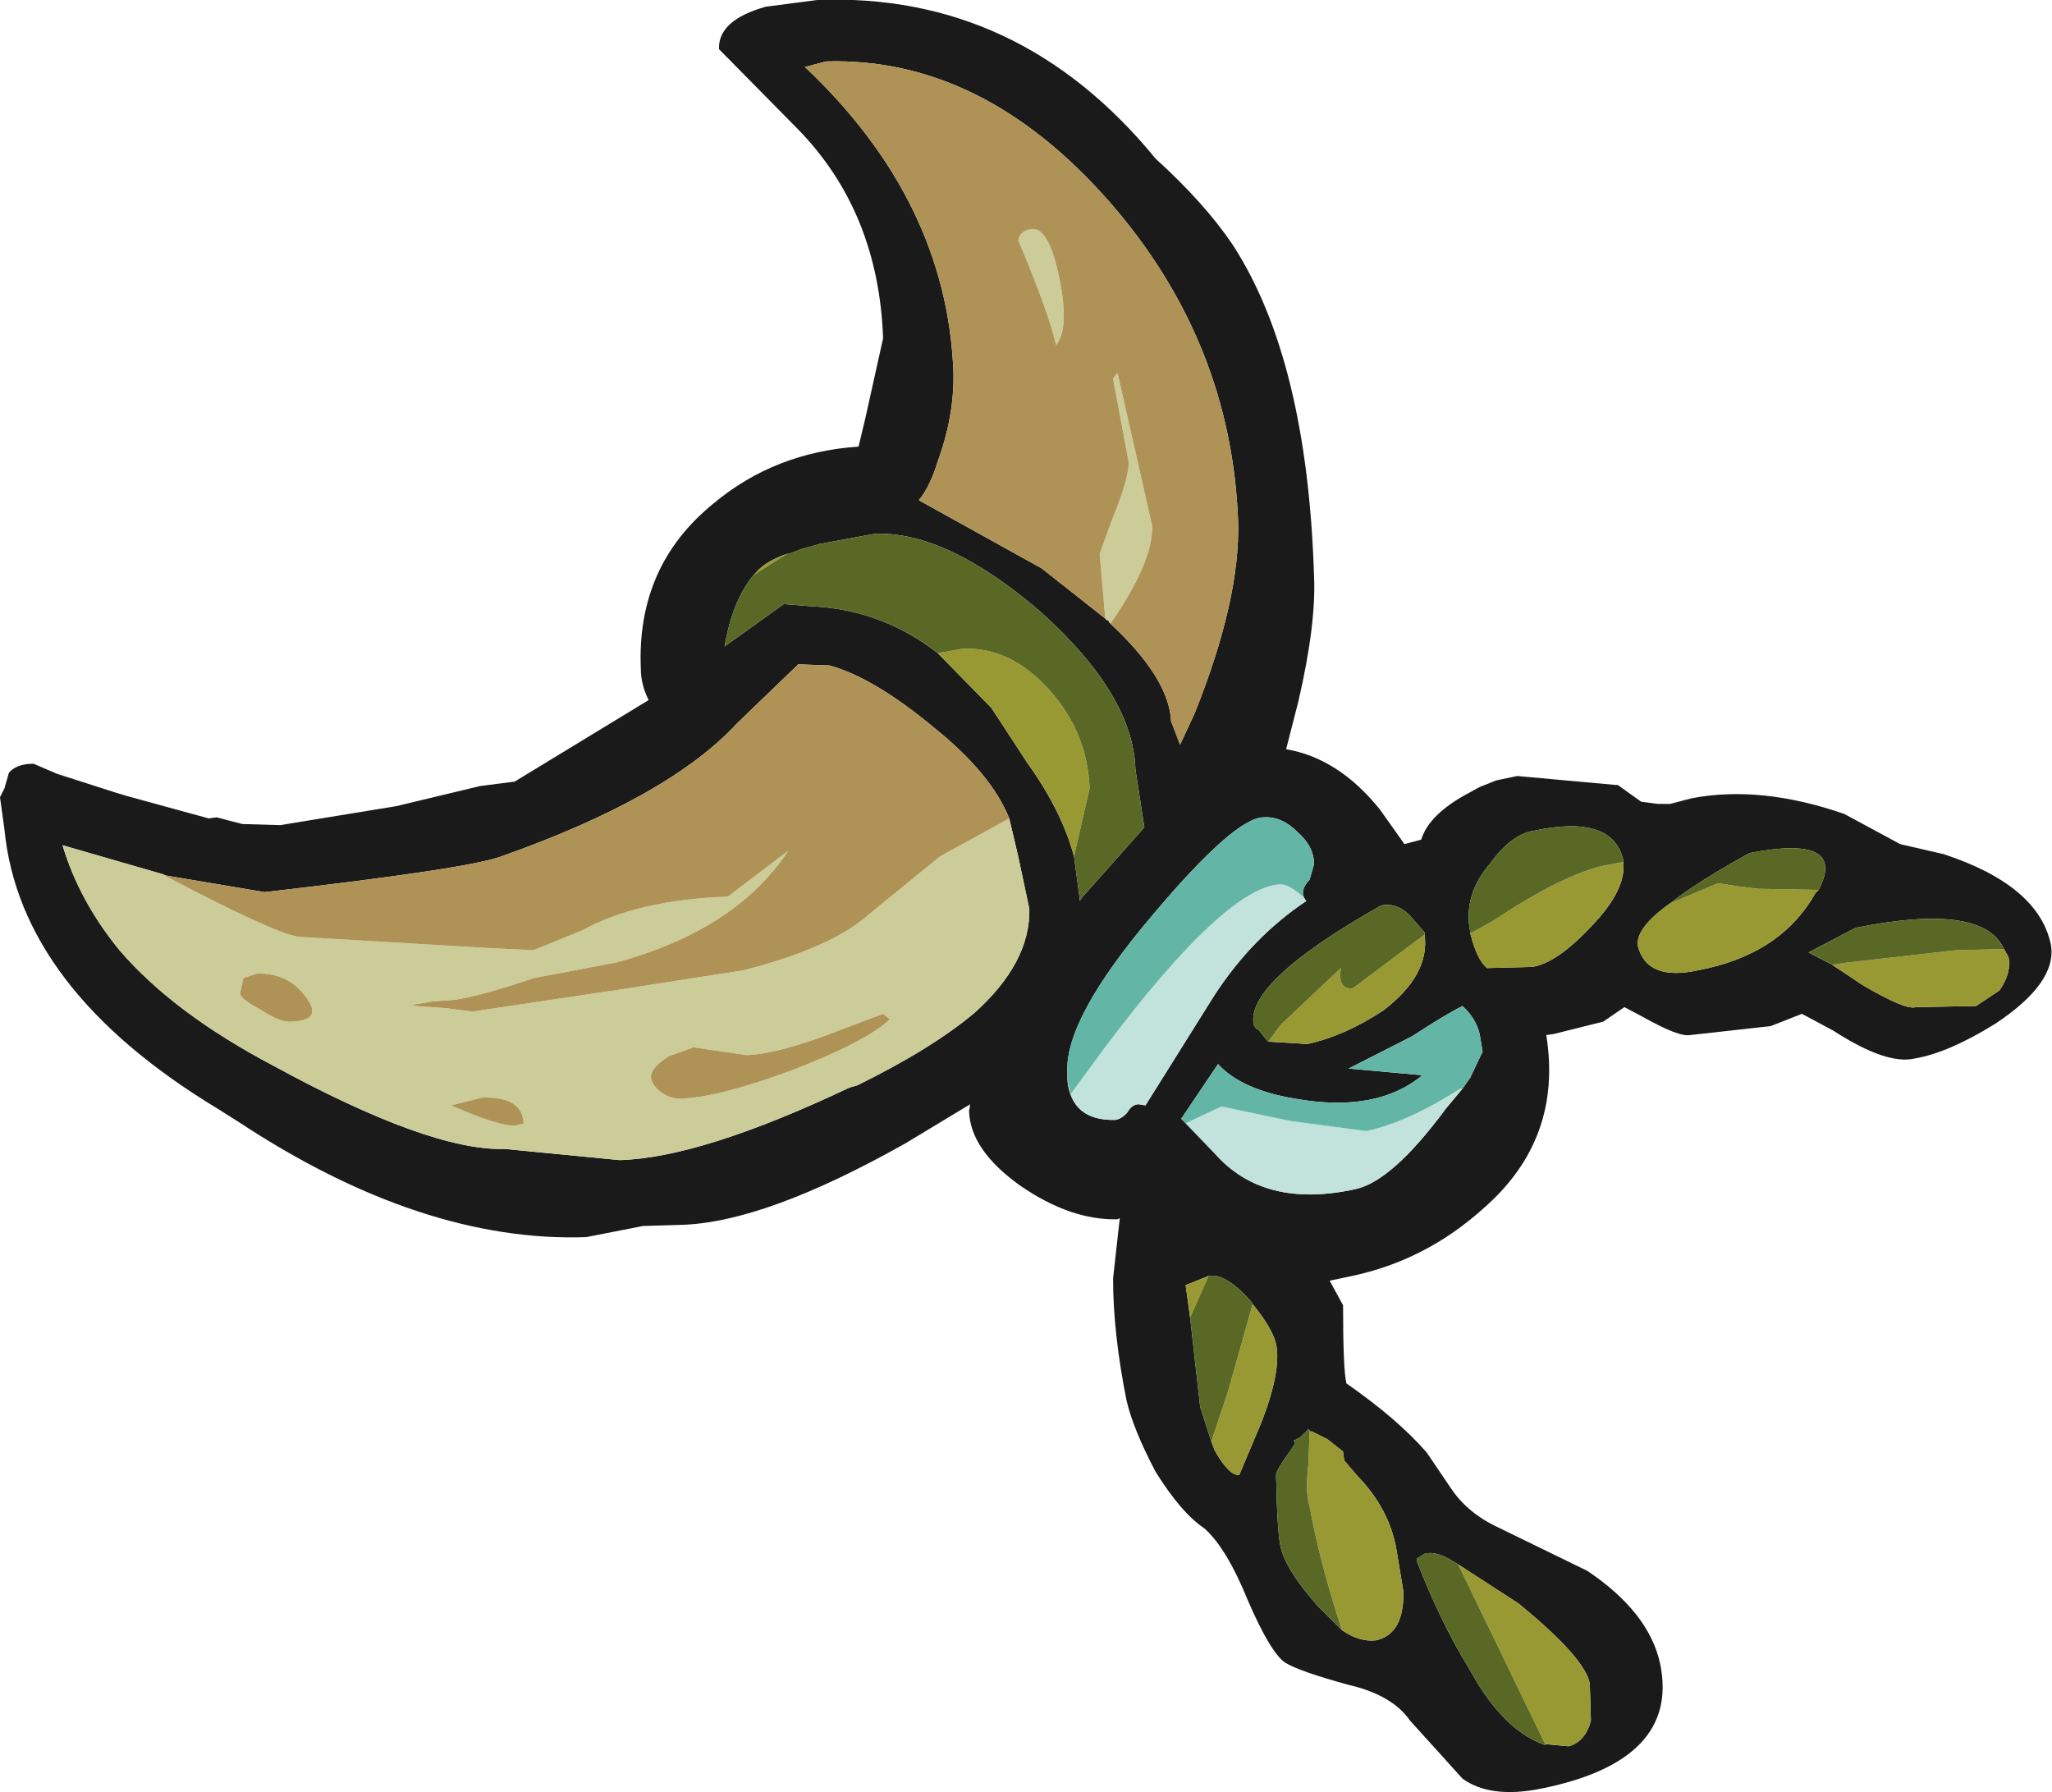 <?xml version="1.0" encoding="UTF-8" standalone="no"?>
<svg xmlns:ffdec="https://www.free-decompiler.com/flash" xmlns:xlink="http://www.w3.org/1999/xlink" ffdec:objectType="frame" height="80.25px" width="91.9px" xmlns="http://www.w3.org/2000/svg">
  <g transform="matrix(1.0, 0.0, 0.0, 1.0, 23.7, 82.15)">
    <use ffdec:characterId="1997" height="80.25" transform="matrix(1.0, 0.0, 0.0, 1.0, -23.7, -82.15)" width="91.9" xlink:href="#shape0"/>
  </g>
  <defs>
    <g id="shape0" transform="matrix(1.0, 0.0, 0.0, 1.0, 23.7, 82.15)">
      <path d="M26.0 -54.25 Q28.65 -51.8 28.75 -49.85 L29.15 -48.8 29.8 -50.2 Q31.85 -55.3 31.75 -58.8 31.45 -66.85 26.0 -73.1 20.3 -79.6 13.3 -79.4 L12.35 -79.15 Q18.7 -73.15 19.0 -65.5 19.05 -63.55 18.3 -61.5 17.95 -60.35 17.45 -59.75 L22.95 -56.7 25.8 -54.45 25.85 -54.4 25.95 -54.35 26.0 -54.25 M12.9 -82.15 Q21.95 -82.5 28.05 -75.05 30.25 -73.05 31.5 -71.2 34.85 -66.05 35.15 -56.35 35.25 -54.2 34.45 -50.75 L33.9 -48.6 Q36.25 -48.2 38.1 -45.9 L39.2 -44.35 39.95 -44.55 Q40.3 -45.7 42.1 -46.65 L42.55 -46.9 43.3 -47.2 44.25 -47.4 48.65 -47.0 48.75 -47.0 49.8 -46.25 50.55 -46.15 51.1 -46.15 52.05 -46.4 Q55.15 -47.0 58.9 -45.7 L61.4 -44.35 63.35 -43.9 Q67.6 -42.5 68.15 -39.85 68.45 -38.15 65.65 -36.3 63.55 -35.0 62.05 -34.75 60.8 -34.45 58.4 -36.0 L57.0 -36.75 55.6 -36.2 52.0 -35.8 Q51.5 -35.7 49.9 -36.6 L49.05 -37.05 48.1 -36.4 45.9 -35.85 45.55 -35.8 Q46.3 -31.15 42.75 -28.05 40.15 -25.7 36.8 -25.0 L35.85 -24.8 36.45 -23.7 Q36.45 -20.8 36.6 -20.2 38.9 -18.6 40.2 -17.1 L41.25 -15.55 Q42.0 -14.4 43.4 -13.75 L47.4 -11.8 Q50.15 -9.95 50.65 -7.65 51.55 -3.3 45.3 -2.05 43.05 -1.6 41.8 -2.5 L39.45 -5.1 Q38.65 -6.25 36.7 -6.7 34.5 -7.3 33.85 -7.7 33.2 -8.15 32.2 -10.45 31.25 -12.8 30.25 -13.7 29.2 -14.4 28.05 -16.25 27.05 -18.15 26.75 -19.45 26.15 -22.45 26.15 -24.9 L26.45 -27.6 26.35 -27.55 Q24.25 -27.5 22.0 -29.05 19.75 -30.65 19.7 -32.4 L19.75 -32.7 16.85 -30.95 Q10.55 -27.4 6.8 -27.3 L5.1 -27.25 2.55 -26.75 Q-4.8 -26.5 -13.0 -31.9 L-13.95 -32.5 Q-22.8 -37.85 -23.5 -45.0 L-23.7 -46.45 -23.5 -46.85 -23.3 -47.55 Q-22.95 -47.95 -22.2 -47.95 L-21.15 -47.5 -18.5 -46.65 -18.0 -46.5 -14.35 -45.5 -14.0 -45.55 -12.85 -45.25 -11.15 -45.2 -5.95 -46.05 -2.2 -46.95 -0.65 -47.15 5.35 -50.8 Q5.0 -51.5 5.0 -52.2 4.8 -56.8 8.25 -59.6 11.0 -61.9 14.75 -62.15 L15.05 -63.4 15.85 -67.0 Q15.65 -72.65 12.05 -76.35 L8.5 -79.95 Q8.45 -81.25 10.6 -81.85 L12.9 -82.15 M10.05 -56.4 Q9.1 -55.25 8.75 -53.2 L11.4 -55.1 12.65 -55.0 Q15.8 -54.85 18.3 -52.9 L20.7 -50.45 22.3 -48.0 Q23.85 -45.85 24.4 -43.8 L24.65 -41.95 24.65 -41.8 24.75 -41.95 27.55 -45.1 27.15 -47.7 Q27.05 -51.05 22.85 -54.8 18.7 -58.35 15.5 -58.25 L13.05 -57.8 12.15 -57.55 11.65 -57.35 11.55 -57.35 Q10.55 -57.0 10.15 -56.5 L10.05 -56.4 M21.5 -45.5 Q20.7 -47.5 18.15 -49.55 15.45 -51.8 13.45 -52.35 L12.05 -52.4 9.3 -49.75 Q6.25 -46.45 -1.25 -43.8 -2.7 -43.25 -11.85 -42.2 L-16.3 -42.95 -16.4 -43.0 -20.9 -44.3 Q-20.15 -41.8 -18.35 -39.6 -15.95 -36.8 -11.5 -34.45 -4.45 -30.6 -1.1 -30.7 L4.05 -30.2 Q7.7 -30.3 14.35 -33.45 L14.7 -33.55 Q18.05 -35.2 19.95 -36.8 22.45 -39.05 22.4 -41.45 L21.9 -43.8 21.5 -45.5 M34.7 -41.95 L34.65 -42.15 Q34.65 -42.45 34.95 -42.75 L35.15 -43.45 Q35.15 -44.25 34.4 -44.9 33.7 -45.6 32.9 -45.55 31.6 -45.55 27.9 -41.15 24.0 -36.55 24.1 -34.15 L24.1 -33.85 Q24.25 -31.95 26.25 -32.0 26.55 -32.05 26.8 -32.35 27.0 -32.7 27.3 -32.7 L27.6 -32.65 30.7 -37.6 Q32.4 -40.2 34.8 -41.8 L34.7 -41.95 M40.1 -40.3 L40.1 -40.4 39.4 -41.2 Q38.8 -41.75 38.15 -41.6 32.05 -38.15 32.45 -36.25 L32.55 -36.1 Q32.55 -36.05 32.65 -36.05 L33.1 -35.5 33.2 -35.5 34.85 -35.4 Q36.5 -35.75 38.25 -36.9 40.35 -38.5 40.1 -40.3 M41.8 -33.4 L42.15 -33.9 42.6 -34.85 42.7 -35.05 42.6 -35.65 Q42.5 -36.45 41.8 -37.1 41.0 -36.7 39.55 -35.75 L36.7 -34.3 40.0 -34.0 Q37.95 -32.3 34.3 -32.95 31.9 -33.35 30.85 -34.5 L29.2 -32.05 29.4 -31.85 30.7 -30.5 Q32.9 -28.0 37.0 -28.9 38.65 -29.25 41.05 -32.5 L41.8 -33.4 M30.4 -25.0 L29.4 -24.6 29.6 -23.15 30.05 -19.15 30.55 -17.6 30.7 -17.2 Q31.35 -16.05 31.8 -16.1 L32.75 -18.35 Q33.7 -20.75 33.45 -21.95 33.3 -22.65 32.4 -23.75 L32.35 -23.85 Q31.15 -25.2 30.4 -25.0 M34.95 -18.05 L34.95 -18.1 34.9 -18.15 34.55 -17.8 Q34.3 -17.65 34.25 -17.65 L34.3 -17.5 34.1 -17.2 Q33.4 -16.25 33.45 -16.05 33.5 -13.55 33.65 -12.9 33.85 -11.9 35.3 -10.25 L36.4 -9.15 Q37.2 -8.6 37.95 -8.7 39.2 -9.0 39.15 -10.9 L38.85 -12.7 Q38.55 -14.55 37.1 -16.05 L36.5 -16.75 36.45 -17.15 35.75 -17.7 35.05 -18.05 34.95 -18.05 M41.6 -12.1 L41.35 -12.25 Q40.7 -12.65 40.25 -12.6 L40.15 -12.6 39.75 -12.35 39.75 -12.25 Q40.8 -9.55 42.05 -7.5 L42.4 -6.9 42.55 -6.65 Q43.45 -5.25 44.45 -4.55 44.95 -4.2 45.5 -4.0 L45.5 -4.05 46.55 -3.95 Q47.3 -4.15 47.55 -5.1 L47.5 -6.75 Q47.3 -7.9 44.3 -10.35 L41.6 -12.1 M58.35 -38.95 L59.7 -38.05 Q61.65 -36.9 62.1 -37.05 L64.8 -37.1 65.85 -37.8 Q66.4 -38.6 66.25 -39.3 L66.05 -39.65 Q65.1 -41.75 59.4 -40.6 L57.3 -39.5 58.35 -38.95 M51.1 -41.7 Q49.55 -40.6 49.65 -39.8 50.05 -38.2 52.35 -38.7 56.05 -39.4 57.6 -42.15 L57.75 -42.3 Q59.05 -44.8 54.65 -43.95 52.3 -42.65 51.1 -41.7 M49.0 -43.55 L49.0 -43.65 Q48.5 -45.7 45.0 -44.95 44.0 -44.8 43.05 -43.5 41.8 -42.05 42.15 -40.4 L42.15 -40.35 Q42.45 -39.15 42.9 -38.8 L44.9 -38.85 Q46.0 -39.0 47.55 -40.65 49.15 -42.3 49.0 -43.55" fill="#1a1a1a" fill-rule="evenodd" stroke="none"/>
      <path d="M24.1 -33.85 L24.25 -33.15 25.75 -35.2 Q31.2 -42.45 33.65 -42.55 34.05 -42.55 34.7 -41.95 L34.8 -41.8 Q32.4 -40.2 30.7 -37.6 L27.6 -32.65 27.3 -32.7 Q27.0 -32.7 26.8 -32.35 26.55 -32.05 26.25 -32.0 24.25 -31.95 24.1 -33.85 M29.4 -31.85 L31.0 -32.6 34.1 -31.95 37.5 -31.5 Q39.35 -31.9 41.7 -33.4 L41.8 -33.4 41.05 -32.5 Q38.65 -29.25 37.0 -28.9 32.9 -28.0 30.7 -30.5 L29.4 -31.85" fill="#c2e2dc" fill-rule="evenodd" stroke="none"/>
      <path d="M24.1 -33.85 L24.1 -34.15 Q24.0 -36.55 27.9 -41.15 31.6 -45.55 32.9 -45.55 33.7 -45.6 34.4 -44.9 35.15 -44.25 35.15 -43.45 L34.95 -42.75 Q34.65 -42.45 34.65 -42.15 L34.7 -41.95 Q34.05 -42.55 33.65 -42.55 31.2 -42.45 25.75 -35.2 L24.25 -33.15 24.1 -33.85 M29.4 -31.85 L29.2 -32.05 30.85 -34.5 Q31.9 -33.35 34.3 -32.95 37.95 -32.3 40.0 -34.0 L36.7 -34.3 39.55 -35.75 Q41.0 -36.7 41.8 -37.1 42.5 -36.45 42.6 -35.65 L42.7 -35.05 42.6 -34.85 42.15 -33.9 41.8 -33.4 41.7 -33.4 Q39.35 -31.9 37.5 -31.5 L34.1 -31.95 31.0 -32.6 29.4 -31.85" fill="#63b6a5" fill-rule="evenodd" stroke="none"/>
      <path d="M18.3 -52.9 L19.4 -53.1 Q21.55 -53.2 23.3 -51.25 25.0 -49.35 25.1 -46.85 L24.4 -43.8 Q23.85 -45.85 22.3 -48.0 L20.7 -50.45 18.3 -52.9 M11.55 -57.35 L10.05 -56.4 10.15 -56.5 Q10.55 -57.0 11.55 -57.35 M33.1 -35.5 L33.65 -36.25 36.35 -38.8 Q36.2 -37.8 36.9 -37.9 L40.1 -40.3 Q40.35 -38.5 38.25 -36.9 36.5 -35.75 34.85 -35.4 L33.2 -35.5 33.1 -35.5 M30.4 -25.0 L30.4 -24.95 29.6 -23.15 29.4 -24.6 30.4 -25.0 M30.55 -17.6 L31.3 -19.85 32.4 -23.75 Q33.3 -22.65 33.45 -21.95 33.7 -20.75 32.75 -18.35 L31.8 -16.1 Q31.35 -16.05 30.7 -17.2 L30.55 -17.6 M34.95 -18.05 L35.05 -18.05 35.75 -17.7 36.45 -17.15 36.5 -16.75 37.1 -16.05 Q38.55 -14.55 38.85 -12.7 L39.15 -10.9 Q39.2 -9.0 37.95 -8.7 37.2 -8.6 36.4 -9.15 35.4 -12.2 34.95 -14.7 34.75 -15.35 34.9 -16.6 L34.95 -18.05 M45.5 -4.05 L41.65 -12.0 41.6 -12.1 44.3 -10.35 Q47.3 -7.9 47.5 -6.75 L47.55 -5.1 Q47.3 -4.15 46.55 -3.95 L45.5 -4.05 M66.05 -39.65 L66.25 -39.3 Q66.4 -38.6 65.85 -37.8 L64.8 -37.1 62.1 -37.05 Q61.65 -36.9 59.7 -38.05 L58.35 -38.95 59.05 -39.05 63.9 -39.6 66.05 -39.65 M51.1 -41.7 L53.25 -42.6 54.2 -42.45 55.05 -42.35 57.75 -42.3 57.6 -42.15 Q56.05 -39.4 52.35 -38.7 50.05 -38.2 49.65 -39.8 49.55 -40.6 51.1 -41.7 M42.15 -40.35 L43.15 -40.9 Q46.3 -43.0 48.2 -43.4 L49.0 -43.55 Q49.15 -42.3 47.55 -40.65 46.0 -39.0 44.9 -38.85 L42.9 -38.8 Q42.45 -39.15 42.15 -40.35" fill="#999933" fill-rule="evenodd" stroke="none"/>
      <path d="M18.3 -52.9 Q15.8 -54.85 12.65 -55.0 L11.4 -55.1 8.75 -53.2 Q9.1 -55.25 10.05 -56.4 L11.55 -57.35 11.65 -57.35 12.15 -57.55 13.05 -57.8 15.5 -58.25 Q18.7 -58.35 22.85 -54.8 27.05 -51.05 27.15 -47.7 L27.55 -45.1 24.75 -41.95 24.65 -41.8 24.65 -41.95 24.4 -43.8 25.1 -46.85 Q25.0 -49.35 23.3 -51.25 21.55 -53.2 19.4 -53.1 L18.3 -52.9 M33.1 -35.5 L32.65 -36.05 Q32.55 -36.05 32.55 -36.1 L32.45 -36.25 Q32.05 -38.15 38.15 -41.6 38.8 -41.75 39.4 -41.2 L40.1 -40.4 40.1 -40.3 36.9 -37.9 Q36.2 -37.8 36.35 -38.8 L33.65 -36.25 33.1 -35.5 M29.6 -23.15 L30.4 -24.95 30.4 -25.0 Q31.15 -25.2 32.35 -23.85 L32.4 -23.75 31.3 -19.85 30.55 -17.6 30.05 -19.15 29.6 -23.15 M36.4 -9.15 L35.3 -10.25 Q33.85 -11.9 33.65 -12.9 33.5 -13.55 33.45 -16.05 33.4 -16.25 34.1 -17.2 L34.3 -17.5 34.25 -17.65 Q34.3 -17.65 34.55 -17.8 L34.9 -18.15 34.95 -18.1 34.95 -18.05 34.9 -16.6 Q34.75 -15.35 34.95 -14.7 35.4 -12.2 36.4 -9.15 M45.5 -4.05 L45.5 -4.0 Q44.95 -4.2 44.45 -4.55 43.45 -5.25 42.55 -6.65 L42.4 -6.9 42.05 -7.5 Q40.8 -9.55 39.75 -12.25 L39.75 -12.35 40.15 -12.6 40.25 -12.6 Q40.7 -12.65 41.35 -12.25 L41.6 -12.1 41.65 -12.0 45.5 -4.05 M66.05 -39.65 L63.9 -39.6 59.05 -39.05 58.35 -38.95 57.3 -39.5 59.4 -40.6 Q65.1 -41.75 66.05 -39.65 M57.75 -42.3 L55.05 -42.35 54.2 -42.45 53.25 -42.6 51.1 -41.7 Q52.3 -42.65 54.65 -43.95 59.05 -44.8 57.75 -42.3 M49.0 -43.55 L48.2 -43.4 Q46.3 -43.0 43.15 -40.9 L42.15 -40.35 42.15 -40.4 Q41.8 -42.05 43.05 -43.5 44.0 -44.8 45.0 -44.95 48.5 -45.7 49.0 -43.65 L49.0 -43.55" fill="#596824" fill-rule="evenodd" stroke="none"/>
      <path d="M25.8 -54.45 L25.55 -57.35 26.15 -59.0 Q26.85 -60.7 26.85 -61.45 L26.15 -65.2 26.35 -65.45 27.9 -58.6 Q27.95 -57.0 26.05 -54.25 L26.0 -54.25 25.95 -54.35 25.85 -54.4 25.8 -54.45 M-16.3 -42.95 L-16.25 -42.9 Q-11.5 -40.4 -10.35 -40.2 L-1.9 -39.7 0.2 -39.6 2.4 -40.5 Q4.85 -41.85 8.9 -42.0 L11.6 -44.05 Q9.25 -40.5 3.9 -39.05 L0.2 -38.35 Q-2.75 -37.35 -3.75 -37.35 L-4.35 -37.3 -5.25 -37.15 -5.05 -37.1 -3.7 -37.0 -2.55 -36.85 4.15 -37.85 9.6 -38.7 Q13.5 -39.7 15.15 -41.15 L18.4 -43.8 21.5 -45.5 21.9 -43.8 22.4 -41.45 Q22.45 -39.05 19.95 -36.8 18.05 -35.2 14.7 -33.55 L14.35 -33.45 Q7.7 -30.3 4.05 -30.2 L-1.1 -30.7 Q-4.45 -30.6 -11.5 -34.45 -15.95 -36.8 -18.35 -39.6 -20.15 -41.8 -20.9 -44.3 L-16.4 -43.0 -16.3 -42.95 M22.55 -71.9 Q23.3 -71.9 23.75 -69.65 24.2 -67.45 23.6 -66.7 23.25 -68.2 21.9 -71.4 22.0 -71.85 22.55 -71.9 M7.35 -35.25 L6.25 -34.85 Q5.45 -34.35 5.45 -33.9 5.5 -33.55 5.9 -33.25 6.3 -32.95 6.75 -32.95 8.45 -33.0 11.7 -34.2 15.0 -35.45 16.15 -36.5 L15.85 -36.75 13.2 -35.75 Q11.0 -34.95 9.75 -34.9 L7.35 -35.25 M-3.5 -32.65 Q-1.35 -31.7 -0.6 -31.75 L-0.2 -31.85 -0.25 -31.85 Q-0.3 -33.05 -2.1 -33.0 L-3.5 -32.65 M-12.8 -38.35 L-12.95 -37.65 Q-12.9 -37.4 -12.05 -36.95 -11.15 -36.35 -10.65 -36.4 -9.2 -36.45 -10.0 -37.5 -10.8 -38.6 -12.2 -38.55 L-12.8 -38.35" fill="#cccc99" fill-rule="evenodd" stroke="none"/>
      <path d="M25.8 -54.45 L22.95 -56.7 17.45 -59.75 Q17.95 -60.35 18.3 -61.5 19.05 -63.55 19.0 -65.5 18.7 -73.15 12.35 -79.15 L13.3 -79.4 Q20.3 -79.6 26.0 -73.1 31.45 -66.85 31.75 -58.8 31.85 -55.3 29.8 -50.2 L29.15 -48.8 28.75 -49.85 Q28.65 -51.8 26.0 -54.25 L26.05 -54.25 Q27.95 -57.0 27.9 -58.6 L26.35 -65.45 26.15 -65.2 26.85 -61.45 Q26.85 -60.7 26.15 -59.0 L25.55 -57.35 25.8 -54.45 M-16.3 -42.95 L-11.85 -42.2 Q-2.7 -43.25 -1.25 -43.8 6.25 -46.45 9.3 -49.75 L12.05 -52.4 13.45 -52.35 Q15.45 -51.8 18.15 -49.55 20.7 -47.5 21.5 -45.5 L18.4 -43.8 15.15 -41.15 Q13.5 -39.7 9.6 -38.7 L4.15 -37.85 -2.55 -36.85 -3.7 -37.0 -5.05 -37.1 -5.25 -37.15 -4.35 -37.3 -3.75 -37.35 Q-2.75 -37.35 0.2 -38.35 L3.9 -39.05 Q9.25 -40.5 11.6 -44.05 L8.9 -42.0 Q4.85 -41.85 2.4 -40.5 L0.2 -39.6 -1.9 -39.7 -10.35 -40.2 Q-11.5 -40.4 -16.25 -42.9 L-16.3 -42.95 M22.55 -71.9 Q22.0 -71.85 21.9 -71.4 23.25 -68.2 23.6 -66.7 24.2 -67.45 23.75 -69.65 23.3 -71.9 22.55 -71.9 M7.35 -35.25 L9.75 -34.9 Q11.0 -34.95 13.2 -35.75 L15.85 -36.75 16.15 -36.5 Q15.0 -35.45 11.7 -34.2 8.45 -33.0 6.75 -32.95 6.3 -32.95 5.9 -33.25 5.5 -33.55 5.45 -33.9 5.45 -34.35 6.25 -34.85 L7.35 -35.25 M-12.8 -38.35 L-12.2 -38.55 Q-10.8 -38.6 -10.0 -37.5 -9.2 -36.45 -10.65 -36.4 -11.15 -36.35 -12.05 -36.95 -12.9 -37.4 -12.95 -37.65 L-12.8 -38.35 M-3.5 -32.65 L-2.1 -33.0 Q-0.3 -33.05 -0.25 -31.85 L-0.2 -31.85 -0.6 -31.75 Q-1.35 -31.7 -3.5 -32.65" fill="#af9356" fill-rule="evenodd" stroke="none"/>
    </g>
  </defs>
</svg>
